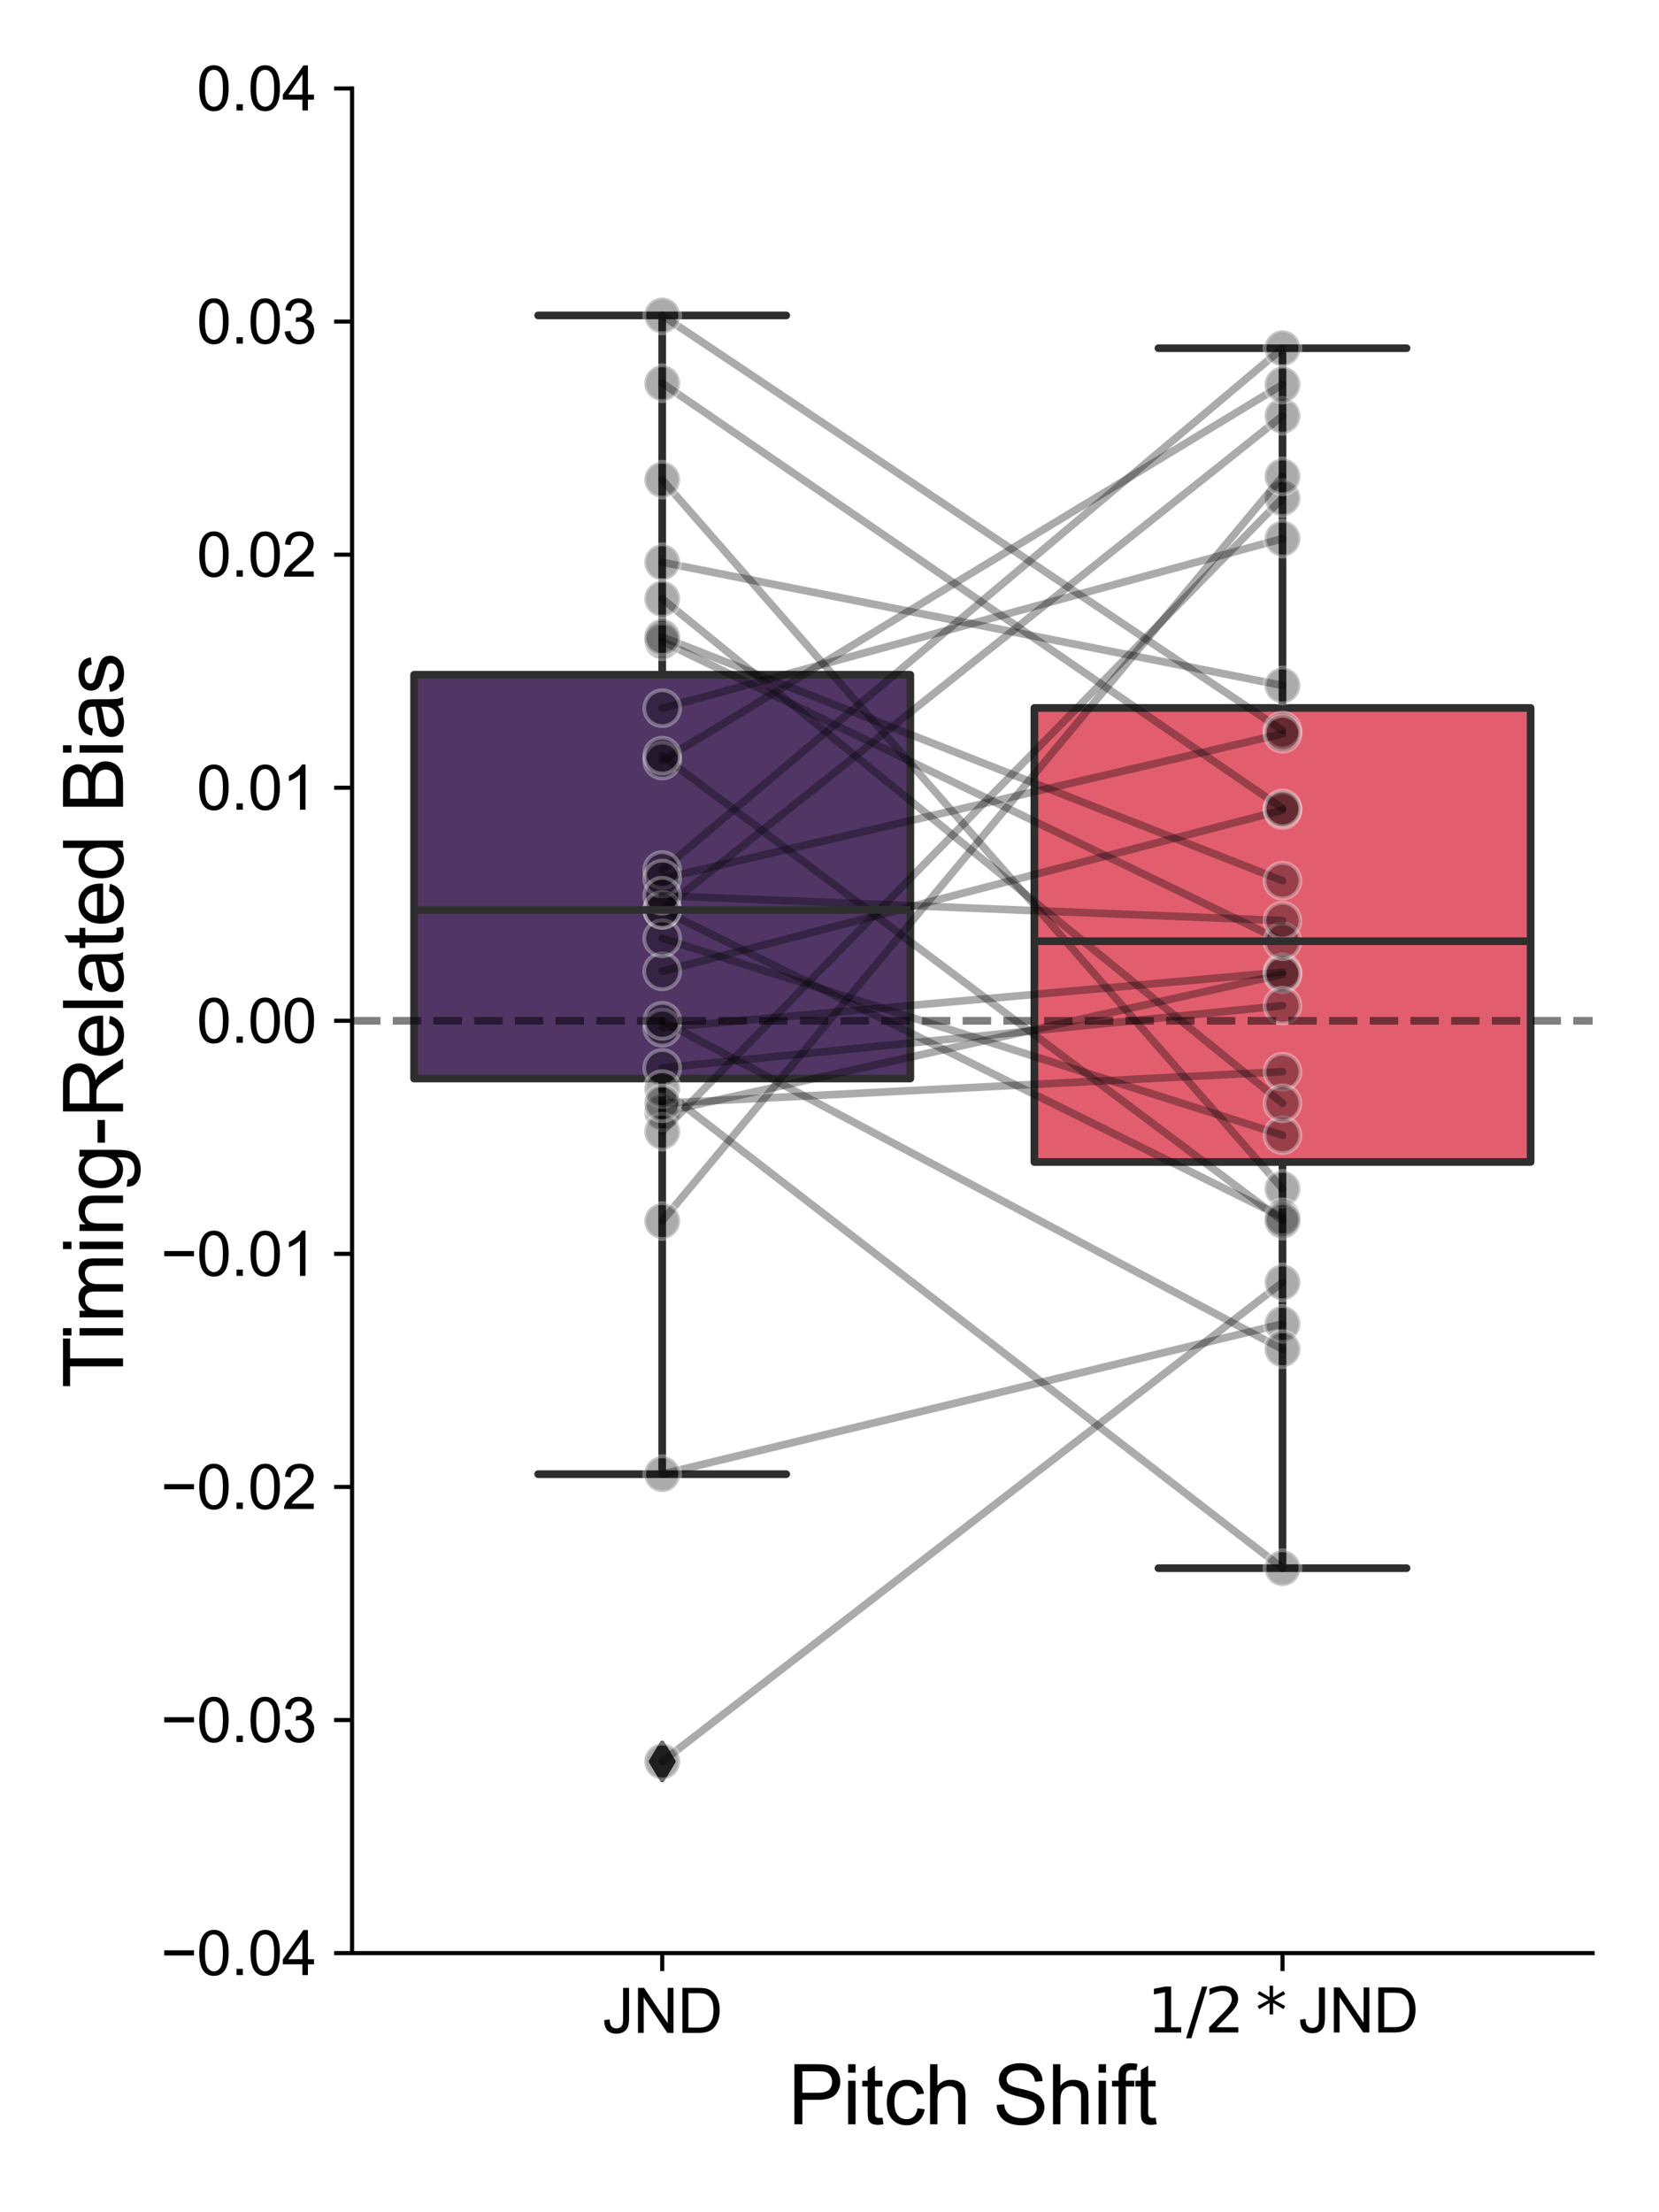 <?xml version="1.0" encoding="utf-8" standalone="no"?>
<!DOCTYPE svg PUBLIC "-//W3C//DTD SVG 1.1//EN"
  "http://www.w3.org/Graphics/SVG/1.1/DTD/svg11.dtd">
<svg xmlns:xlink="http://www.w3.org/1999/xlink" width="324pt" height="432pt" viewBox="0 0 324 432" xmlns="http://www.w3.org/2000/svg" version="1.1">
 <defs>
  <style type="text/css">*{stroke-linejoin: round; stroke-linecap: butt}</style>
 </defs>
 <g id="figure_1">
  <g id="patch_1">
   <path d="M 0 432 
L 324 432 
L 324 0 
L 0 0 
z
" style="fill: #ffffff"/>
  </g>
  <g id="axes_1">
   <g id="patch_2">
    <path d="M 68.757 381.4 
L 311.04 381.4 
L 311.04 17.28 
L 68.757 17.28 
z
" style="fill: #ffffff"/>
   </g>
   <g id="matplotlib.axis_1">
    <g id="xtick_1">
     <g id="line2d_1">
      <defs>
       <path id="m740252a2b2" d="M 0 0 
L 0 3.5 
" style="stroke: #000000; stroke-width: 0.8"/>
      </defs>
      <g>
       <use xlink:href="#m740252a2b2" x="129.328" y="381.4" style="stroke: #000000; stroke-width: 0.8"/>
      </g>
     </g>
     <g id="text_1">
      <!-- JND -->
      <g transform="translate(117.662 396.989) scale(0.12 -0.12)">
       <defs>
        <path id="ArialMT-4a" d="M 184 1300 
L 731 1375 
Q 753 850 928 656 
Q 1103 463 1413 463 
Q 1641 463 1806 567 
Q 1972 672 2034 851 
Q 2097 1031 2097 1425 
L 2097 4581 
L 2703 4581 
L 2703 1459 
Q 2703 884 2564 568 
Q 2425 253 2123 87 
Q 1822 -78 1416 -78 
Q 813 -78 492 269 
Q 172 616 184 1300 
z
" transform="scale(0.016)"/>
        <path id="ArialMT-4e" d="M 488 0 
L 488 4581 
L 1109 4581 
L 3516 984 
L 3516 4581 
L 4097 4581 
L 4097 0 
L 3475 0 
L 1069 3600 
L 1069 0 
L 488 0 
z
" transform="scale(0.016)"/>
        <path id="ArialMT-44" d="M 494 0 
L 494 4581 
L 2072 4581 
Q 2606 4581 2888 4516 
Q 3281 4425 3559 4188 
Q 3922 3881 4101 3404 
Q 4281 2928 4281 2316 
Q 4281 1794 4159 1391 
Q 4038 988 3847 723 
Q 3656 459 3429 307 
Q 3203 156 2883 78 
Q 2563 0 2147 0 
L 494 0 
z
M 1100 541 
L 2078 541 
Q 2531 541 2789 625 
Q 3047 709 3200 863 
Q 3416 1078 3536 1442 
Q 3656 1806 3656 2325 
Q 3656 3044 3420 3430 
Q 3184 3816 2847 3947 
Q 2603 4041 2063 4041 
L 1100 4041 
L 1100 541 
z
" transform="scale(0.016)"/>
       </defs>
       <use xlink:href="#ArialMT-4a"/>
       <use xlink:href="#ArialMT-4e" x="50"/>
       <use xlink:href="#ArialMT-44" x="122.217"/>
      </g>
     </g>
    </g>
    <g id="xtick_2">
     <g id="line2d_2">
      <g>
       <use xlink:href="#m740252a2b2" x="250.469" y="381.4" style="stroke: #000000; stroke-width: 0.8"/>
      </g>
     </g>
     <g id="text_2">
      <!-- $1/2*$JND -->
      <g transform="translate(224.009 396.989) scale(0.12 -0.12)">
       <defs>
        <path id="DejaVuSans-31" d="M 794 531 
L 1825 531 
L 1825 4091 
L 703 3866 
L 703 4441 
L 1819 4666 
L 2450 4666 
L 2450 531 
L 3481 531 
L 3481 0 
L 794 0 
L 794 531 
z
" transform="scale(0.016)"/>
        <path id="DejaVuSans-2f" d="M 1625 4666 
L 2156 4666 
L 531 -594 
L 0 -594 
L 1625 4666 
z
" transform="scale(0.016)"/>
        <path id="DejaVuSans-32" d="M 1228 531 
L 3431 531 
L 3431 0 
L 469 0 
L 469 531 
Q 828 903 1448 1529 
Q 2069 2156 2228 2338 
Q 2531 2678 2651 2914 
Q 2772 3150 2772 3378 
Q 2772 3750 2511 3984 
Q 2250 4219 1831 4219 
Q 1534 4219 1204 4116 
Q 875 4013 500 3803 
L 500 4441 
Q 881 4594 1212 4672 
Q 1544 4750 1819 4750 
Q 2544 4750 2975 4387 
Q 3406 4025 3406 3419 
Q 3406 3131 3298 2873 
Q 3191 2616 2906 2266 
Q 2828 2175 2409 1742 
Q 1991 1309 1228 531 
z
" transform="scale(0.016)"/>
        <path id="DejaVuSans-2a" d="M 3009 3897 
L 1888 3291 
L 3009 2681 
L 2828 2375 
L 1778 3009 
L 1778 1831 
L 1422 1831 
L 1422 3009 
L 372 2375 
L 191 2681 
L 1313 3291 
L 191 3897 
L 372 4206 
L 1422 3572 
L 1422 4750 
L 1778 4750 
L 1778 3572 
L 2828 4206 
L 3009 3897 
z
" transform="scale(0.016)"/>
       </defs>
       <use xlink:href="#DejaVuSans-31" transform="translate(0 0.781)"/>
       <use xlink:href="#DejaVuSans-2f" transform="translate(63.623 0.781)"/>
       <use xlink:href="#DejaVuSans-32" transform="translate(93.689 0.781)"/>
       <use xlink:href="#DejaVuSans-2a" transform="translate(176.795 0.781)"/>
       <use xlink:href="#ArialMT-4a" transform="translate(246.277 0.781)"/>
       <use xlink:href="#ArialMT-4e" transform="translate(296.277 0.781)"/>
       <use xlink:href="#ArialMT-44" transform="translate(368.494 0.781)"/>
      </g>
     </g>
    </g>
    <g id="text_3">
     <!-- Pitch Shift -->
     <g transform="translate(153.884 414.827) scale(0.16 -0.16)">
      <defs>
       <path id="ArialMT-50" d="M 494 0 
L 494 4581 
L 2222 4581 
Q 2678 4581 2919 4538 
Q 3256 4481 3484 4323 
Q 3713 4166 3852 3881 
Q 3991 3597 3991 3256 
Q 3991 2672 3619 2267 
Q 3247 1863 2275 1863 
L 1100 1863 
L 1100 0 
L 494 0 
z
M 1100 2403 
L 2284 2403 
Q 2872 2403 3119 2622 
Q 3366 2841 3366 3238 
Q 3366 3525 3220 3729 
Q 3075 3934 2838 4000 
Q 2684 4041 2272 4041 
L 1100 4041 
L 1100 2403 
z
" transform="scale(0.016)"/>
       <path id="ArialMT-69" d="M 425 3934 
L 425 4581 
L 988 4581 
L 988 3934 
L 425 3934 
z
M 425 0 
L 425 3319 
L 988 3319 
L 988 0 
L 425 0 
z
" transform="scale(0.016)"/>
       <path id="ArialMT-74" d="M 1650 503 
L 1731 6 
Q 1494 -44 1306 -44 
Q 1000 -44 831 53 
Q 663 150 594 308 
Q 525 466 525 972 
L 525 2881 
L 113 2881 
L 113 3319 
L 525 3319 
L 525 4141 
L 1084 4478 
L 1084 3319 
L 1650 3319 
L 1650 2881 
L 1084 2881 
L 1084 941 
Q 1084 700 1114 631 
Q 1144 563 1211 522 
Q 1278 481 1403 481 
Q 1497 481 1650 503 
z
" transform="scale(0.016)"/>
       <path id="ArialMT-63" d="M 2588 1216 
L 3141 1144 
Q 3050 572 2676 248 
Q 2303 -75 1759 -75 
Q 1078 -75 664 370 
Q 250 816 250 1647 
Q 250 2184 428 2587 
Q 606 2991 970 3192 
Q 1334 3394 1763 3394 
Q 2303 3394 2647 3120 
Q 2991 2847 3088 2344 
L 2541 2259 
Q 2463 2594 2264 2762 
Q 2066 2931 1784 2931 
Q 1359 2931 1093 2626 
Q 828 2322 828 1663 
Q 828 994 1084 691 
Q 1341 388 1753 388 
Q 2084 388 2306 591 
Q 2528 794 2588 1216 
z
" transform="scale(0.016)"/>
       <path id="ArialMT-68" d="M 422 0 
L 422 4581 
L 984 4581 
L 984 2938 
Q 1378 3394 1978 3394 
Q 2347 3394 2619 3248 
Q 2891 3103 3008 2847 
Q 3125 2591 3125 2103 
L 3125 0 
L 2563 0 
L 2563 2103 
Q 2563 2525 2380 2717 
Q 2197 2909 1863 2909 
Q 1613 2909 1392 2779 
Q 1172 2650 1078 2428 
Q 984 2206 984 1816 
L 984 0 
L 422 0 
z
" transform="scale(0.016)"/>
       <path id="ArialMT-20" transform="scale(0.016)"/>
       <path id="ArialMT-53" d="M 288 1472 
L 859 1522 
Q 900 1178 1048 958 
Q 1197 738 1509 602 
Q 1822 466 2213 466 
Q 2559 466 2825 569 
Q 3091 672 3220 851 
Q 3350 1031 3350 1244 
Q 3350 1459 3225 1620 
Q 3100 1781 2813 1891 
Q 2628 1963 1997 2114 
Q 1366 2266 1113 2400 
Q 784 2572 623 2826 
Q 463 3081 463 3397 
Q 463 3744 659 4045 
Q 856 4347 1234 4503 
Q 1613 4659 2075 4659 
Q 2584 4659 2973 4495 
Q 3363 4331 3572 4012 
Q 3781 3694 3797 3291 
L 3216 3247 
Q 3169 3681 2898 3903 
Q 2628 4125 2100 4125 
Q 1550 4125 1298 3923 
Q 1047 3722 1047 3438 
Q 1047 3191 1225 3031 
Q 1400 2872 2139 2705 
Q 2878 2538 3153 2413 
Q 3553 2228 3743 1945 
Q 3934 1663 3934 1294 
Q 3934 928 3725 604 
Q 3516 281 3123 101 
Q 2731 -78 2241 -78 
Q 1619 -78 1198 103 
Q 778 284 539 648 
Q 300 1013 288 1472 
z
" transform="scale(0.016)"/>
       <path id="ArialMT-66" d="M 556 0 
L 556 2881 
L 59 2881 
L 59 3319 
L 556 3319 
L 556 3672 
Q 556 4006 616 4169 
Q 697 4388 901 4523 
Q 1106 4659 1475 4659 
Q 1713 4659 2000 4603 
L 1916 4113 
Q 1741 4144 1584 4144 
Q 1328 4144 1222 4034 
Q 1116 3925 1116 3625 
L 1116 3319 
L 1763 3319 
L 1763 2881 
L 1116 2881 
L 1116 0 
L 556 0 
z
" transform="scale(0.016)"/>
      </defs>
      <use xlink:href="#ArialMT-50"/>
      <use xlink:href="#ArialMT-69" x="66.699"/>
      <use xlink:href="#ArialMT-74" x="88.916"/>
      <use xlink:href="#ArialMT-63" x="116.699"/>
      <use xlink:href="#ArialMT-68" x="166.699"/>
      <use xlink:href="#ArialMT-20" x="222.314"/>
      <use xlink:href="#ArialMT-53" x="250.098"/>
      <use xlink:href="#ArialMT-68" x="316.797"/>
      <use xlink:href="#ArialMT-69" x="372.412"/>
      <use xlink:href="#ArialMT-66" x="394.629"/>
      <use xlink:href="#ArialMT-74" x="422.412"/>
     </g>
    </g>
   </g>
   <g id="matplotlib.axis_2">
    <g id="ytick_1">
     <g id="line2d_3">
      <defs>
       <path id="m84416ce602" d="M 0 0 
L -3.5 0 
" style="stroke: #000000; stroke-width: 0.8"/>
      </defs>
      <g>
       <use xlink:href="#m84416ce602" x="68.757" y="381.4" style="stroke: #000000; stroke-width: 0.8"/>
      </g>
     </g>
     <g id="text_4">
      <!-- −0.04 -->
      <g transform="translate(31.396 385.695) scale(0.12 -0.12)">
       <defs>
        <path id="ArialMT-2212" d="M 3381 1997 
L 356 1997 
L 356 2522 
L 3381 2522 
L 3381 1997 
z
" transform="scale(0.016)"/>
        <path id="ArialMT-30" d="M 266 2259 
Q 266 3072 433 3567 
Q 600 4063 929 4331 
Q 1259 4600 1759 4600 
Q 2128 4600 2406 4451 
Q 2684 4303 2865 4023 
Q 3047 3744 3150 3342 
Q 3253 2941 3253 2259 
Q 3253 1453 3087 958 
Q 2922 463 2592 192 
Q 2263 -78 1759 -78 
Q 1097 -78 719 397 
Q 266 969 266 2259 
z
M 844 2259 
Q 844 1131 1108 757 
Q 1372 384 1759 384 
Q 2147 384 2411 759 
Q 2675 1134 2675 2259 
Q 2675 3391 2411 3762 
Q 2147 4134 1753 4134 
Q 1366 4134 1134 3806 
Q 844 3388 844 2259 
z
" transform="scale(0.016)"/>
        <path id="ArialMT-2e" d="M 581 0 
L 581 641 
L 1222 641 
L 1222 0 
L 581 0 
z
" transform="scale(0.016)"/>
        <path id="ArialMT-34" d="M 2069 0 
L 2069 1097 
L 81 1097 
L 81 1613 
L 2172 4581 
L 2631 4581 
L 2631 1613 
L 3250 1613 
L 3250 1097 
L 2631 1097 
L 2631 0 
L 2069 0 
z
M 2069 1613 
L 2069 3678 
L 634 1613 
L 2069 1613 
z
" transform="scale(0.016)"/>
       </defs>
       <use xlink:href="#ArialMT-2212"/>
       <use xlink:href="#ArialMT-30" x="58.398"/>
       <use xlink:href="#ArialMT-2e" x="114.014"/>
       <use xlink:href="#ArialMT-30" x="141.797"/>
       <use xlink:href="#ArialMT-34" x="197.412"/>
      </g>
     </g>
    </g>
    <g id="ytick_2">
     <g id="line2d_4">
      <g>
       <use xlink:href="#m84416ce602" x="68.757" y="335.885" style="stroke: #000000; stroke-width: 0.8"/>
      </g>
     </g>
     <g id="text_5">
      <!-- −0.03 -->
      <g transform="translate(31.396 340.18) scale(0.12 -0.12)">
       <defs>
        <path id="ArialMT-33" d="M 269 1209 
L 831 1284 
Q 928 806 1161 595 
Q 1394 384 1728 384 
Q 2125 384 2398 659 
Q 2672 934 2672 1341 
Q 2672 1728 2419 1979 
Q 2166 2231 1775 2231 
Q 1616 2231 1378 2169 
L 1441 2663 
Q 1497 2656 1531 2656 
Q 1891 2656 2178 2843 
Q 2466 3031 2466 3422 
Q 2466 3731 2256 3934 
Q 2047 4138 1716 4138 
Q 1388 4138 1169 3931 
Q 950 3725 888 3313 
L 325 3413 
Q 428 3978 793 4289 
Q 1159 4600 1703 4600 
Q 2078 4600 2393 4439 
Q 2709 4278 2876 4000 
Q 3044 3722 3044 3409 
Q 3044 3113 2884 2869 
Q 2725 2625 2413 2481 
Q 2819 2388 3044 2092 
Q 3269 1797 3269 1353 
Q 3269 753 2831 336 
Q 2394 -81 1725 -81 
Q 1122 -81 723 278 
Q 325 638 269 1209 
z
" transform="scale(0.016)"/>
       </defs>
       <use xlink:href="#ArialMT-2212"/>
       <use xlink:href="#ArialMT-30" x="58.398"/>
       <use xlink:href="#ArialMT-2e" x="114.014"/>
       <use xlink:href="#ArialMT-30" x="141.797"/>
       <use xlink:href="#ArialMT-33" x="197.412"/>
      </g>
     </g>
    </g>
    <g id="ytick_3">
     <g id="line2d_5">
      <g>
       <use xlink:href="#m84416ce602" x="68.757" y="290.37" style="stroke: #000000; stroke-width: 0.8"/>
      </g>
     </g>
     <g id="text_6">
      <!-- −0.02 -->
      <g transform="translate(31.396 294.665) scale(0.12 -0.12)">
       <defs>
        <path id="ArialMT-32" d="M 3222 541 
L 3222 0 
L 194 0 
Q 188 203 259 391 
Q 375 700 629 1000 
Q 884 1300 1366 1694 
Q 2113 2306 2375 2664 
Q 2638 3022 2638 3341 
Q 2638 3675 2398 3904 
Q 2159 4134 1775 4134 
Q 1369 4134 1125 3890 
Q 881 3647 878 3216 
L 300 3275 
Q 359 3922 746 4261 
Q 1134 4600 1788 4600 
Q 2447 4600 2831 4234 
Q 3216 3869 3216 3328 
Q 3216 3053 3103 2787 
Q 2991 2522 2730 2228 
Q 2469 1934 1863 1422 
Q 1356 997 1212 845 
Q 1069 694 975 541 
L 3222 541 
z
" transform="scale(0.016)"/>
       </defs>
       <use xlink:href="#ArialMT-2212"/>
       <use xlink:href="#ArialMT-30" x="58.398"/>
       <use xlink:href="#ArialMT-2e" x="114.014"/>
       <use xlink:href="#ArialMT-30" x="141.797"/>
       <use xlink:href="#ArialMT-32" x="197.412"/>
      </g>
     </g>
    </g>
    <g id="ytick_4">
     <g id="line2d_6">
      <g>
       <use xlink:href="#m84416ce602" x="68.757" y="244.855" style="stroke: #000000; stroke-width: 0.8"/>
      </g>
     </g>
     <g id="text_7">
      <!-- −0.01 -->
      <g transform="translate(31.396 249.15) scale(0.12 -0.12)">
       <defs>
        <path id="ArialMT-31" d="M 2384 0 
L 1822 0 
L 1822 3584 
Q 1619 3391 1289 3197 
Q 959 3003 697 2906 
L 697 3450 
Q 1169 3672 1522 3987 
Q 1875 4303 2022 4600 
L 2384 4600 
L 2384 0 
z
" transform="scale(0.016)"/>
       </defs>
       <use xlink:href="#ArialMT-2212"/>
       <use xlink:href="#ArialMT-30" x="58.398"/>
       <use xlink:href="#ArialMT-2e" x="114.014"/>
       <use xlink:href="#ArialMT-30" x="141.797"/>
       <use xlink:href="#ArialMT-31" x="197.412"/>
      </g>
     </g>
    </g>
    <g id="ytick_5">
     <g id="line2d_7">
      <g>
       <use xlink:href="#m84416ce602" x="68.757" y="199.34" style="stroke: #000000; stroke-width: 0.8"/>
      </g>
     </g>
     <g id="text_8">
      <!-- 0.00 -->
      <g transform="translate(38.404 203.635) scale(0.12 -0.12)">
       <use xlink:href="#ArialMT-30"/>
       <use xlink:href="#ArialMT-2e" x="55.615"/>
       <use xlink:href="#ArialMT-30" x="83.398"/>
       <use xlink:href="#ArialMT-30" x="139.014"/>
      </g>
     </g>
    </g>
    <g id="ytick_6">
     <g id="line2d_8">
      <g>
       <use xlink:href="#m84416ce602" x="68.757" y="153.825" style="stroke: #000000; stroke-width: 0.8"/>
      </g>
     </g>
     <g id="text_9">
      <!-- 0.01 -->
      <g transform="translate(38.404 158.12) scale(0.12 -0.12)">
       <use xlink:href="#ArialMT-30"/>
       <use xlink:href="#ArialMT-2e" x="55.615"/>
       <use xlink:href="#ArialMT-30" x="83.398"/>
       <use xlink:href="#ArialMT-31" x="139.014"/>
      </g>
     </g>
    </g>
    <g id="ytick_7">
     <g id="line2d_9">
      <g>
       <use xlink:href="#m84416ce602" x="68.757" y="108.31" style="stroke: #000000; stroke-width: 0.8"/>
      </g>
     </g>
     <g id="text_10">
      <!-- 0.02 -->
      <g transform="translate(38.404 112.605) scale(0.12 -0.12)">
       <use xlink:href="#ArialMT-30"/>
       <use xlink:href="#ArialMT-2e" x="55.615"/>
       <use xlink:href="#ArialMT-30" x="83.398"/>
       <use xlink:href="#ArialMT-32" x="139.014"/>
      </g>
     </g>
    </g>
    <g id="ytick_8">
     <g id="line2d_10">
      <g>
       <use xlink:href="#m84416ce602" x="68.757" y="62.795" style="stroke: #000000; stroke-width: 0.8"/>
      </g>
     </g>
     <g id="text_11">
      <!-- 0.03 -->
      <g transform="translate(38.404 67.09) scale(0.12 -0.12)">
       <use xlink:href="#ArialMT-30"/>
       <use xlink:href="#ArialMT-2e" x="55.615"/>
       <use xlink:href="#ArialMT-30" x="83.398"/>
       <use xlink:href="#ArialMT-33" x="139.014"/>
      </g>
     </g>
    </g>
    <g id="ytick_9">
     <g id="line2d_11">
      <g>
       <use xlink:href="#m84416ce602" x="68.757" y="17.28" style="stroke: #000000; stroke-width: 0.8"/>
      </g>
     </g>
     <g id="text_12">
      <!-- 0.04 -->
      <g transform="translate(38.404 21.575) scale(0.12 -0.12)">
       <use xlink:href="#ArialMT-30"/>
       <use xlink:href="#ArialMT-2e" x="55.615"/>
       <use xlink:href="#ArialMT-30" x="83.398"/>
       <use xlink:href="#ArialMT-34" x="139.014"/>
      </g>
     </g>
    </g>
    <g id="text_13">
     <!-- Timing-Related Bias -->
     <g transform="translate(24.028 271.064) rotate(-90) scale(0.16 -0.16)">
      <defs>
       <path id="ArialMT-54" d="M 1659 0 
L 1659 4041 
L 150 4041 
L 150 4581 
L 3781 4581 
L 3781 4041 
L 2266 4041 
L 2266 0 
L 1659 0 
z
" transform="scale(0.016)"/>
       <path id="ArialMT-6d" d="M 422 0 
L 422 3319 
L 925 3319 
L 925 2853 
Q 1081 3097 1340 3245 
Q 1600 3394 1931 3394 
Q 2300 3394 2536 3241 
Q 2772 3088 2869 2813 
Q 3263 3394 3894 3394 
Q 4388 3394 4653 3120 
Q 4919 2847 4919 2278 
L 4919 0 
L 4359 0 
L 4359 2091 
Q 4359 2428 4304 2576 
Q 4250 2725 4106 2815 
Q 3963 2906 3769 2906 
Q 3419 2906 3187 2673 
Q 2956 2441 2956 1928 
L 2956 0 
L 2394 0 
L 2394 2156 
Q 2394 2531 2256 2718 
Q 2119 2906 1806 2906 
Q 1569 2906 1367 2781 
Q 1166 2656 1075 2415 
Q 984 2175 984 1722 
L 984 0 
L 422 0 
z
" transform="scale(0.016)"/>
       <path id="ArialMT-6e" d="M 422 0 
L 422 3319 
L 928 3319 
L 928 2847 
Q 1294 3394 1984 3394 
Q 2284 3394 2536 3286 
Q 2788 3178 2913 3003 
Q 3038 2828 3088 2588 
Q 3119 2431 3119 2041 
L 3119 0 
L 2556 0 
L 2556 2019 
Q 2556 2363 2490 2533 
Q 2425 2703 2258 2804 
Q 2091 2906 1866 2906 
Q 1506 2906 1245 2678 
Q 984 2450 984 1813 
L 984 0 
L 422 0 
z
" transform="scale(0.016)"/>
       <path id="ArialMT-67" d="M 319 -275 
L 866 -356 
Q 900 -609 1056 -725 
Q 1266 -881 1628 -881 
Q 2019 -881 2231 -725 
Q 2444 -569 2519 -288 
Q 2563 -116 2559 434 
Q 2191 0 1641 0 
Q 956 0 581 494 
Q 206 988 206 1678 
Q 206 2153 378 2554 
Q 550 2956 876 3175 
Q 1203 3394 1644 3394 
Q 2231 3394 2613 2919 
L 2613 3319 
L 3131 3319 
L 3131 450 
Q 3131 -325 2973 -648 
Q 2816 -972 2473 -1159 
Q 2131 -1347 1631 -1347 
Q 1038 -1347 672 -1080 
Q 306 -813 319 -275 
z
M 784 1719 
Q 784 1066 1043 766 
Q 1303 466 1694 466 
Q 2081 466 2343 764 
Q 2606 1063 2606 1700 
Q 2606 2309 2336 2618 
Q 2066 2928 1684 2928 
Q 1309 2928 1046 2623 
Q 784 2319 784 1719 
z
" transform="scale(0.016)"/>
       <path id="ArialMT-2d" d="M 203 1375 
L 203 1941 
L 1931 1941 
L 1931 1375 
L 203 1375 
z
" transform="scale(0.016)"/>
       <path id="ArialMT-52" d="M 503 0 
L 503 4581 
L 2534 4581 
Q 3147 4581 3465 4457 
Q 3784 4334 3975 4021 
Q 4166 3709 4166 3331 
Q 4166 2844 3850 2509 
Q 3534 2175 2875 2084 
Q 3116 1969 3241 1856 
Q 3506 1613 3744 1247 
L 4541 0 
L 3778 0 
L 3172 953 
Q 2906 1366 2734 1584 
Q 2563 1803 2427 1890 
Q 2291 1978 2150 2013 
Q 2047 2034 1813 2034 
L 1109 2034 
L 1109 0 
L 503 0 
z
M 1109 2559 
L 2413 2559 
Q 2828 2559 3062 2645 
Q 3297 2731 3419 2920 
Q 3541 3109 3541 3331 
Q 3541 3656 3305 3865 
Q 3069 4075 2559 4075 
L 1109 4075 
L 1109 2559 
z
" transform="scale(0.016)"/>
       <path id="ArialMT-65" d="M 2694 1069 
L 3275 997 
Q 3138 488 2766 206 
Q 2394 -75 1816 -75 
Q 1088 -75 661 373 
Q 234 822 234 1631 
Q 234 2469 665 2931 
Q 1097 3394 1784 3394 
Q 2450 3394 2872 2941 
Q 3294 2488 3294 1666 
Q 3294 1616 3291 1516 
L 816 1516 
Q 847 969 1125 678 
Q 1403 388 1819 388 
Q 2128 388 2347 550 
Q 2566 713 2694 1069 
z
M 847 1978 
L 2700 1978 
Q 2663 2397 2488 2606 
Q 2219 2931 1791 2931 
Q 1403 2931 1139 2672 
Q 875 2413 847 1978 
z
" transform="scale(0.016)"/>
       <path id="ArialMT-6c" d="M 409 0 
L 409 4581 
L 972 4581 
L 972 0 
L 409 0 
z
" transform="scale(0.016)"/>
       <path id="ArialMT-61" d="M 2588 409 
Q 2275 144 1986 34 
Q 1697 -75 1366 -75 
Q 819 -75 525 192 
Q 231 459 231 875 
Q 231 1119 342 1320 
Q 453 1522 633 1644 
Q 813 1766 1038 1828 
Q 1203 1872 1538 1913 
Q 2219 1994 2541 2106 
Q 2544 2222 2544 2253 
Q 2544 2597 2384 2738 
Q 2169 2928 1744 2928 
Q 1347 2928 1158 2789 
Q 969 2650 878 2297 
L 328 2372 
Q 403 2725 575 2942 
Q 747 3159 1072 3276 
Q 1397 3394 1825 3394 
Q 2250 3394 2515 3294 
Q 2781 3194 2906 3042 
Q 3031 2891 3081 2659 
Q 3109 2516 3109 2141 
L 3109 1391 
Q 3109 606 3145 398 
Q 3181 191 3288 0 
L 2700 0 
Q 2613 175 2588 409 
z
M 2541 1666 
Q 2234 1541 1622 1453 
Q 1275 1403 1131 1340 
Q 988 1278 909 1158 
Q 831 1038 831 891 
Q 831 666 1001 516 
Q 1172 366 1500 366 
Q 1825 366 2078 508 
Q 2331 650 2450 897 
Q 2541 1088 2541 1459 
L 2541 1666 
z
" transform="scale(0.016)"/>
       <path id="ArialMT-64" d="M 2575 0 
L 2575 419 
Q 2259 -75 1647 -75 
Q 1250 -75 917 144 
Q 584 363 401 755 
Q 219 1147 219 1656 
Q 219 2153 384 2558 
Q 550 2963 881 3178 
Q 1213 3394 1622 3394 
Q 1922 3394 2156 3267 
Q 2391 3141 2538 2938 
L 2538 4581 
L 3097 4581 
L 3097 0 
L 2575 0 
z
M 797 1656 
Q 797 1019 1065 703 
Q 1334 388 1700 388 
Q 2069 388 2326 689 
Q 2584 991 2584 1609 
Q 2584 2291 2321 2609 
Q 2059 2928 1675 2928 
Q 1300 2928 1048 2622 
Q 797 2316 797 1656 
z
" transform="scale(0.016)"/>
       <path id="ArialMT-42" d="M 469 0 
L 469 4581 
L 2188 4581 
Q 2713 4581 3030 4442 
Q 3347 4303 3526 4014 
Q 3706 3725 3706 3409 
Q 3706 3116 3547 2856 
Q 3388 2597 3066 2438 
Q 3481 2316 3704 2022 
Q 3928 1728 3928 1328 
Q 3928 1006 3792 729 
Q 3656 453 3456 303 
Q 3256 153 2954 76 
Q 2653 0 2216 0 
L 469 0 
z
M 1075 2656 
L 2066 2656 
Q 2469 2656 2644 2709 
Q 2875 2778 2992 2937 
Q 3109 3097 3109 3338 
Q 3109 3566 3000 3739 
Q 2891 3913 2687 3977 
Q 2484 4041 1991 4041 
L 1075 4041 
L 1075 2656 
z
M 1075 541 
L 2216 541 
Q 2509 541 2628 563 
Q 2838 600 2978 687 
Q 3119 775 3209 942 
Q 3300 1109 3300 1328 
Q 3300 1584 3169 1773 
Q 3038 1963 2805 2039 
Q 2572 2116 2134 2116 
L 1075 2116 
L 1075 541 
z
" transform="scale(0.016)"/>
       <path id="ArialMT-73" d="M 197 991 
L 753 1078 
Q 800 744 1014 566 
Q 1228 388 1613 388 
Q 2000 388 2187 545 
Q 2375 703 2375 916 
Q 2375 1106 2209 1216 
Q 2094 1291 1634 1406 
Q 1016 1563 777 1677 
Q 538 1791 414 1992 
Q 291 2194 291 2438 
Q 291 2659 392 2848 
Q 494 3038 669 3163 
Q 800 3259 1026 3326 
Q 1253 3394 1513 3394 
Q 1903 3394 2198 3281 
Q 2494 3169 2634 2976 
Q 2775 2784 2828 2463 
L 2278 2388 
Q 2241 2644 2061 2787 
Q 1881 2931 1553 2931 
Q 1166 2931 1000 2803 
Q 834 2675 834 2503 
Q 834 2394 903 2306 
Q 972 2216 1119 2156 
Q 1203 2125 1616 2013 
Q 2213 1853 2448 1751 
Q 2684 1650 2818 1456 
Q 2953 1263 2953 975 
Q 2953 694 2789 445 
Q 2625 197 2315 61 
Q 2006 -75 1616 -75 
Q 969 -75 630 194 
Q 291 463 197 991 
z
" transform="scale(0.016)"/>
      </defs>
      <use xlink:href="#ArialMT-54"/>
      <use xlink:href="#ArialMT-69" x="57.334"/>
      <use xlink:href="#ArialMT-6d" x="79.551"/>
      <use xlink:href="#ArialMT-69" x="162.852"/>
      <use xlink:href="#ArialMT-6e" x="185.068"/>
      <use xlink:href="#ArialMT-67" x="240.684"/>
      <use xlink:href="#ArialMT-2d" x="296.299"/>
      <use xlink:href="#ArialMT-52" x="329.6"/>
      <use xlink:href="#ArialMT-65" x="401.816"/>
      <use xlink:href="#ArialMT-6c" x="457.432"/>
      <use xlink:href="#ArialMT-61" x="479.648"/>
      <use xlink:href="#ArialMT-74" x="535.264"/>
      <use xlink:href="#ArialMT-65" x="563.047"/>
      <use xlink:href="#ArialMT-64" x="618.662"/>
      <use xlink:href="#ArialMT-20" x="674.277"/>
      <use xlink:href="#ArialMT-42" x="702.061"/>
      <use xlink:href="#ArialMT-69" x="768.76"/>
      <use xlink:href="#ArialMT-61" x="790.977"/>
      <use xlink:href="#ArialMT-73" x="846.592"/>
     </g>
    </g>
   </g>
   <g id="patch_3">
    <path d="M 80.872 210.612 
L 177.785 210.612 
L 177.785 131.771 
L 80.872 131.771 
L 80.872 210.612 
z
" clip-path="url(#p84aea7bd85)" style="fill: #503565; stroke: #2e2e2e; stroke-width: 1.5; stroke-linejoin: miter"/>
   </g>
   <g id="patch_4">
    <path d="M 202.013 226.914 
L 298.926 226.914 
L 298.926 138.246 
L 202.013 138.246 
L 202.013 226.914 
z
" clip-path="url(#p84aea7bd85)" style="fill: #e25e6f; stroke: #2e2e2e; stroke-width: 1.5; stroke-linejoin: miter"/>
   </g>
   <g id="line2d_12">
    <path d="M 129.328 210.612 
L 129.328 287.874 
" clip-path="url(#p84aea7bd85)" style="fill: none; stroke: #2e2e2e; stroke-width: 1.5; stroke-linecap: round"/>
   </g>
   <g id="line2d_13">
    <path d="M 129.328 131.771 
L 129.328 61.596 
" clip-path="url(#p84aea7bd85)" style="fill: none; stroke: #2e2e2e; stroke-width: 1.5; stroke-linecap: round"/>
   </g>
   <g id="line2d_14">
    <path d="M 105.1 287.874 
L 153.556 287.874 
" clip-path="url(#p84aea7bd85)" style="fill: none; stroke: #2e2e2e; stroke-width: 1.5; stroke-linecap: round"/>
   </g>
   <g id="line2d_15">
    <path d="M 105.1 61.596 
L 153.556 61.596 
" clip-path="url(#p84aea7bd85)" style="fill: none; stroke: #2e2e2e; stroke-width: 1.5; stroke-linecap: round"/>
   </g>
   <g id="line2d_16">
    <defs>
     <path id="m5b60b93766" d="M 0 3.536 
L 2.121 0 
L 0 -3.536 
L -2.121 0 
z
" style="stroke: #2e2e2e; stroke-linejoin: miter"/>
    </defs>
    <g clip-path="url(#p84aea7bd85)">
     <use xlink:href="#m5b60b93766" x="129.328" y="343.983" style="fill: #2e2e2e; stroke: #2e2e2e; stroke-linejoin: miter"/>
    </g>
   </g>
   <g id="line2d_17">
    <path d="M 250.469 226.914 
L 250.469 306.232 
" clip-path="url(#p84aea7bd85)" style="fill: none; stroke: #2e2e2e; stroke-width: 1.5; stroke-linecap: round"/>
   </g>
   <g id="line2d_18">
    <path d="M 250.469 138.246 
L 250.469 68 
" clip-path="url(#p84aea7bd85)" style="fill: none; stroke: #2e2e2e; stroke-width: 1.5; stroke-linecap: round"/>
   </g>
   <g id="line2d_19">
    <path d="M 226.241 306.232 
L 274.698 306.232 
" clip-path="url(#p84aea7bd85)" style="fill: none; stroke: #2e2e2e; stroke-width: 1.5; stroke-linecap: round"/>
   </g>
   <g id="line2d_20">
    <path d="M 226.241 68 
L 274.698 68 
" clip-path="url(#p84aea7bd85)" style="fill: none; stroke: #2e2e2e; stroke-width: 1.5; stroke-linecap: round"/>
   </g>
   <g id="line2d_21"/>
   <g id="line2d_22">
    <path d="M 129.328 169.898 
L 250.469 68 
" clip-path="url(#p84aea7bd85)" style="fill: none; stroke: #000000; stroke-opacity: 0.33; stroke-width: 1.5; stroke-linecap: round"/>
    <defs>
     <path id="m2d83137afa" d="M 0 3.5 
C 0.928 3.5 1.819 3.131 2.475 2.475 
C 3.131 1.819 3.5 0.928 3.5 0 
C 3.5 -0.928 3.131 -1.819 2.475 -2.475 
C 1.819 -3.131 0.928 -3.5 0 -3.5 
C -0.928 -3.5 -1.819 -3.131 -2.475 -2.475 
C -3.131 -1.819 -3.5 -0.928 -3.5 0 
C -3.5 0.928 -3.131 1.819 -2.475 2.475 
C -1.819 3.131 -0.928 3.5 0 3.5 
z
" style="stroke: #ffffff; stroke-opacity: 0.33; stroke-width: 0.75"/>
    </defs>
    <g clip-path="url(#p84aea7bd85)">
     <use xlink:href="#m2d83137afa" x="129.328" y="169.898" style="fill-opacity: 0.33; stroke: #ffffff; stroke-opacity: 0.33; stroke-width: 0.75"/>
     <use xlink:href="#m2d83137afa" x="250.469" y="68" style="fill-opacity: 0.33; stroke: #ffffff; stroke-opacity: 0.33; stroke-width: 0.75"/>
    </g>
   </g>
   <g id="line2d_23">
    <path d="M 129.328 200.683 
L 250.469 189.853 
" clip-path="url(#p84aea7bd85)" style="fill: none; stroke: #000000; stroke-opacity: 0.33; stroke-width: 1.5; stroke-linecap: round"/>
    <g clip-path="url(#p84aea7bd85)">
     <use xlink:href="#m2d83137afa" x="129.328" y="200.683" style="fill-opacity: 0.33; stroke: #ffffff; stroke-opacity: 0.33; stroke-width: 0.75"/>
     <use xlink:href="#m2d83137afa" x="250.469" y="189.853" style="fill-opacity: 0.33; stroke: #ffffff; stroke-opacity: 0.33; stroke-width: 0.75"/>
    </g>
   </g>
   <g id="line2d_24">
    <path d="M 129.328 177.685 
L 250.469 81.205 
" clip-path="url(#p84aea7bd85)" style="fill: none; stroke: #000000; stroke-opacity: 0.33; stroke-width: 1.5; stroke-linecap: round"/>
    <g clip-path="url(#p84aea7bd85)">
     <use xlink:href="#m2d83137afa" x="129.328" y="177.685" style="fill-opacity: 0.33; stroke: #ffffff; stroke-opacity: 0.33; stroke-width: 0.75"/>
     <use xlink:href="#m2d83137afa" x="250.469" y="81.205" style="fill-opacity: 0.33; stroke: #ffffff; stroke-opacity: 0.33; stroke-width: 0.75"/>
    </g>
   </g>
   <g id="line2d_25">
    <path d="M 129.328 138.298 
L 250.469 105.183 
" clip-path="url(#p84aea7bd85)" style="fill: none; stroke: #000000; stroke-opacity: 0.33; stroke-width: 1.5; stroke-linecap: round"/>
    <g clip-path="url(#p84aea7bd85)">
     <use xlink:href="#m2d83137afa" x="129.328" y="138.298" style="fill-opacity: 0.33; stroke: #ffffff; stroke-opacity: 0.33; stroke-width: 0.75"/>
     <use xlink:href="#m2d83137afa" x="250.469" y="105.183" style="fill-opacity: 0.33; stroke: #ffffff; stroke-opacity: 0.33; stroke-width: 0.75"/>
    </g>
   </g>
   <g id="line2d_26">
    <path d="M 129.328 217.214 
L 250.469 190.264 
" clip-path="url(#p84aea7bd85)" style="fill: none; stroke: #000000; stroke-opacity: 0.33; stroke-width: 1.5; stroke-linecap: round"/>
    <g clip-path="url(#p84aea7bd85)">
     <use xlink:href="#m2d83137afa" x="129.328" y="217.214" style="fill-opacity: 0.33; stroke: #ffffff; stroke-opacity: 0.33; stroke-width: 0.75"/>
     <use xlink:href="#m2d83137afa" x="250.469" y="190.264" style="fill-opacity: 0.33; stroke: #ffffff; stroke-opacity: 0.33; stroke-width: 0.75"/>
    </g>
   </g>
   <g id="line2d_27">
    <path d="M 129.328 148.523 
L 250.469 75.106 
" clip-path="url(#p84aea7bd85)" style="fill: none; stroke: #000000; stroke-opacity: 0.33; stroke-width: 1.5; stroke-linecap: round"/>
    <g clip-path="url(#p84aea7bd85)">
     <use xlink:href="#m2d83137afa" x="129.328" y="148.523" style="fill-opacity: 0.33; stroke: #ffffff; stroke-opacity: 0.33; stroke-width: 0.75"/>
     <use xlink:href="#m2d83137afa" x="250.469" y="75.106" style="fill-opacity: 0.33; stroke: #ffffff; stroke-opacity: 0.33; stroke-width: 0.75"/>
    </g>
   </g>
   <g id="line2d_28">
    <path d="M 129.328 220.995 
L 250.469 97.266 
" clip-path="url(#p84aea7bd85)" style="fill: none; stroke: #000000; stroke-opacity: 0.33; stroke-width: 1.5; stroke-linecap: round"/>
    <g clip-path="url(#p84aea7bd85)">
     <use xlink:href="#m2d83137afa" x="129.328" y="220.995" style="fill-opacity: 0.33; stroke: #ffffff; stroke-opacity: 0.33; stroke-width: 0.75"/>
     <use xlink:href="#m2d83137afa" x="250.469" y="97.266" style="fill-opacity: 0.33; stroke: #ffffff; stroke-opacity: 0.33; stroke-width: 0.75"/>
    </g>
   </g>
   <g id="line2d_29">
    <path d="M 129.328 109.799 
L 250.469 133.851 
" clip-path="url(#p84aea7bd85)" style="fill: none; stroke: #000000; stroke-opacity: 0.33; stroke-width: 1.5; stroke-linecap: round"/>
    <g clip-path="url(#p84aea7bd85)">
     <use xlink:href="#m2d83137afa" x="129.328" y="109.799" style="fill-opacity: 0.33; stroke: #ffffff; stroke-opacity: 0.33; stroke-width: 0.75"/>
     <use xlink:href="#m2d83137afa" x="250.469" y="133.851" style="fill-opacity: 0.33; stroke: #ffffff; stroke-opacity: 0.33; stroke-width: 0.75"/>
    </g>
   </g>
   <g id="line2d_30">
    <path d="M 129.328 189.676 
L 250.469 158.204 
" clip-path="url(#p84aea7bd85)" style="fill: none; stroke: #000000; stroke-opacity: 0.33; stroke-width: 1.5; stroke-linecap: round"/>
    <g clip-path="url(#p84aea7bd85)">
     <use xlink:href="#m2d83137afa" x="129.328" y="189.676" style="fill-opacity: 0.33; stroke: #ffffff; stroke-opacity: 0.33; stroke-width: 0.75"/>
     <use xlink:href="#m2d83137afa" x="250.469" y="158.204" style="fill-opacity: 0.33; stroke: #ffffff; stroke-opacity: 0.33; stroke-width: 0.75"/>
    </g>
   </g>
   <g id="line2d_31">
    <path d="M 129.328 238.446 
L 250.469 93.028 
" clip-path="url(#p84aea7bd85)" style="fill: none; stroke: #000000; stroke-opacity: 0.33; stroke-width: 1.5; stroke-linecap: round"/>
    <g clip-path="url(#p84aea7bd85)">
     <use xlink:href="#m2d83137afa" x="129.328" y="238.446" style="fill-opacity: 0.33; stroke: #ffffff; stroke-opacity: 0.33; stroke-width: 0.75"/>
     <use xlink:href="#m2d83137afa" x="250.469" y="93.028" style="fill-opacity: 0.33; stroke: #ffffff; stroke-opacity: 0.33; stroke-width: 0.75"/>
    </g>
   </g>
   <g id="line2d_32">
    <path d="M 129.328 61.596 
L 250.469 142.641 
" clip-path="url(#p84aea7bd85)" style="fill: none; stroke: #000000; stroke-opacity: 0.33; stroke-width: 1.5; stroke-linecap: round"/>
    <g clip-path="url(#p84aea7bd85)">
     <use xlink:href="#m2d83137afa" x="129.328" y="61.596" style="fill-opacity: 0.33; stroke: #ffffff; stroke-opacity: 0.33; stroke-width: 0.75"/>
     <use xlink:href="#m2d83137afa" x="250.469" y="142.641" style="fill-opacity: 0.33; stroke: #ffffff; stroke-opacity: 0.33; stroke-width: 0.75"/>
    </g>
   </g>
   <g id="line2d_33">
    <path d="M 129.328 183.232 
L 250.469 221.676 
" clip-path="url(#p84aea7bd85)" style="fill: none; stroke: #000000; stroke-opacity: 0.33; stroke-width: 1.5; stroke-linecap: round"/>
    <g clip-path="url(#p84aea7bd85)">
     <use xlink:href="#m2d83137afa" x="129.328" y="183.232" style="fill-opacity: 0.33; stroke: #ffffff; stroke-opacity: 0.33; stroke-width: 0.75"/>
     <use xlink:href="#m2d83137afa" x="250.469" y="221.676" style="fill-opacity: 0.33; stroke: #ffffff; stroke-opacity: 0.33; stroke-width: 0.75"/>
    </g>
   </g>
   <g id="line2d_34">
    <path d="M 129.328 208.549 
L 250.469 196.38 
" clip-path="url(#p84aea7bd85)" style="fill: none; stroke: #000000; stroke-opacity: 0.33; stroke-width: 1.5; stroke-linecap: round"/>
    <g clip-path="url(#p84aea7bd85)">
     <use xlink:href="#m2d83137afa" x="129.328" y="208.549" style="fill-opacity: 0.33; stroke: #ffffff; stroke-opacity: 0.33; stroke-width: 0.75"/>
     <use xlink:href="#m2d83137afa" x="250.469" y="196.38" style="fill-opacity: 0.33; stroke: #ffffff; stroke-opacity: 0.33; stroke-width: 0.75"/>
    </g>
   </g>
   <g id="line2d_35">
    <path d="M 129.328 287.874 
L 250.469 258.524 
" clip-path="url(#p84aea7bd85)" style="fill: none; stroke: #000000; stroke-opacity: 0.33; stroke-width: 1.5; stroke-linecap: round"/>
    <g clip-path="url(#p84aea7bd85)">
     <use xlink:href="#m2d83137afa" x="129.328" y="287.874" style="fill-opacity: 0.33; stroke: #ffffff; stroke-opacity: 0.33; stroke-width: 0.75"/>
     <use xlink:href="#m2d83137afa" x="250.469" y="258.524" style="fill-opacity: 0.33; stroke: #ffffff; stroke-opacity: 0.33; stroke-width: 0.75"/>
    </g>
   </g>
   <g id="line2d_36">
    <path d="M 129.328 93.673 
L 250.469 232.153 
" clip-path="url(#p84aea7bd85)" style="fill: none; stroke: #000000; stroke-opacity: 0.33; stroke-width: 1.5; stroke-linecap: round"/>
    <g clip-path="url(#p84aea7bd85)">
     <use xlink:href="#m2d83137afa" x="129.328" y="93.673" style="fill-opacity: 0.33; stroke: #ffffff; stroke-opacity: 0.33; stroke-width: 0.75"/>
     <use xlink:href="#m2d83137afa" x="250.469" y="232.153" style="fill-opacity: 0.33; stroke: #ffffff; stroke-opacity: 0.33; stroke-width: 0.75"/>
    </g>
   </g>
   <g id="line2d_37">
    <path d="M 129.328 177.685 
L 250.469 237.707 
" clip-path="url(#p84aea7bd85)" style="fill: none; stroke: #000000; stroke-opacity: 0.33; stroke-width: 1.5; stroke-linecap: round"/>
    <g clip-path="url(#p84aea7bd85)">
     <use xlink:href="#m2d83137afa" x="129.328" y="177.685" style="fill-opacity: 0.33; stroke: #ffffff; stroke-opacity: 0.33; stroke-width: 0.75"/>
     <use xlink:href="#m2d83137afa" x="250.469" y="237.707" style="fill-opacity: 0.33; stroke: #ffffff; stroke-opacity: 0.33; stroke-width: 0.75"/>
    </g>
   </g>
   <g id="line2d_38">
    <path d="M 129.328 74.826 
L 250.469 157.851 
" clip-path="url(#p84aea7bd85)" style="fill: none; stroke: #000000; stroke-opacity: 0.33; stroke-width: 1.5; stroke-linecap: round"/>
    <g clip-path="url(#p84aea7bd85)">
     <use xlink:href="#m2d83137afa" x="129.328" y="74.826" style="fill-opacity: 0.33; stroke: #ffffff; stroke-opacity: 0.33; stroke-width: 0.75"/>
     <use xlink:href="#m2d83137afa" x="250.469" y="157.851" style="fill-opacity: 0.33; stroke: #ffffff; stroke-opacity: 0.33; stroke-width: 0.75"/>
    </g>
   </g>
   <g id="line2d_39">
    <path d="M 129.328 125.244 
L 250.469 183.799 
" clip-path="url(#p84aea7bd85)" style="fill: none; stroke: #000000; stroke-opacity: 0.33; stroke-width: 1.5; stroke-linecap: round"/>
    <g clip-path="url(#p84aea7bd85)">
     <use xlink:href="#m2d83137afa" x="129.328" y="125.244" style="fill-opacity: 0.33; stroke: #ffffff; stroke-opacity: 0.33; stroke-width: 0.75"/>
     <use xlink:href="#m2d83137afa" x="250.469" y="183.799" style="fill-opacity: 0.33; stroke: #ffffff; stroke-opacity: 0.33; stroke-width: 0.75"/>
    </g>
   </g>
   <g id="line2d_40">
    <path d="M 129.328 343.983 
L 250.469 250.421 
" clip-path="url(#p84aea7bd85)" style="fill: none; stroke: #000000; stroke-opacity: 0.33; stroke-width: 1.5; stroke-linecap: round"/>
    <g clip-path="url(#p84aea7bd85)">
     <use xlink:href="#m2d83137afa" x="129.328" y="343.983" style="fill-opacity: 0.33; stroke: #ffffff; stroke-opacity: 0.33; stroke-width: 0.75"/>
     <use xlink:href="#m2d83137afa" x="250.469" y="250.421" style="fill-opacity: 0.33; stroke: #ffffff; stroke-opacity: 0.33; stroke-width: 0.75"/>
    </g>
   </g>
   <g id="line2d_41">
    <path d="M 129.328 199.34 
L 250.469 263.475 
" clip-path="url(#p84aea7bd85)" style="fill: none; stroke: #000000; stroke-opacity: 0.33; stroke-width: 1.5; stroke-linecap: round"/>
    <g clip-path="url(#p84aea7bd85)">
     <use xlink:href="#m2d83137afa" x="129.328" y="199.34" style="fill-opacity: 0.33; stroke: #ffffff; stroke-opacity: 0.33; stroke-width: 0.75"/>
     <use xlink:href="#m2d83137afa" x="250.469" y="263.475" style="fill-opacity: 0.33; stroke: #ffffff; stroke-opacity: 0.33; stroke-width: 0.75"/>
    </g>
   </g>
   <g id="line2d_42">
    <path d="M 129.328 147.562 
L 250.469 238.395 
" clip-path="url(#p84aea7bd85)" style="fill: none; stroke: #000000; stroke-opacity: 0.33; stroke-width: 1.5; stroke-linecap: round"/>
    <g clip-path="url(#p84aea7bd85)">
     <use xlink:href="#m2d83137afa" x="129.328" y="147.562" style="fill-opacity: 0.33; stroke: #ffffff; stroke-opacity: 0.33; stroke-width: 0.75"/>
     <use xlink:href="#m2d83137afa" x="250.469" y="238.395" style="fill-opacity: 0.33; stroke: #ffffff; stroke-opacity: 0.33; stroke-width: 0.75"/>
    </g>
   </g>
   <g id="line2d_43">
    <path d="M 129.328 124.388 
L 250.469 171.979 
" clip-path="url(#p84aea7bd85)" style="fill: none; stroke: #000000; stroke-opacity: 0.33; stroke-width: 1.5; stroke-linecap: round"/>
    <g clip-path="url(#p84aea7bd85)">
     <use xlink:href="#m2d83137afa" x="129.328" y="124.388" style="fill-opacity: 0.33; stroke: #ffffff; stroke-opacity: 0.33; stroke-width: 0.75"/>
     <use xlink:href="#m2d83137afa" x="250.469" y="171.979" style="fill-opacity: 0.33; stroke: #ffffff; stroke-opacity: 0.33; stroke-width: 0.75"/>
    </g>
   </g>
   <g id="line2d_44">
    <path d="M 129.328 171.568 
L 250.469 143.292 
" clip-path="url(#p84aea7bd85)" style="fill: none; stroke: #000000; stroke-opacity: 0.33; stroke-width: 1.5; stroke-linecap: round"/>
    <g clip-path="url(#p84aea7bd85)">
     <use xlink:href="#m2d83137afa" x="129.328" y="171.568" style="fill-opacity: 0.33; stroke: #ffffff; stroke-opacity: 0.33; stroke-width: 0.75"/>
     <use xlink:href="#m2d83137afa" x="250.469" y="143.292" style="fill-opacity: 0.33; stroke: #ffffff; stroke-opacity: 0.33; stroke-width: 0.75"/>
    </g>
   </g>
   <g id="line2d_45">
    <path d="M 129.328 174.911 
L 250.469 179.778 
" clip-path="url(#p84aea7bd85)" style="fill: none; stroke: #000000; stroke-opacity: 0.33; stroke-width: 1.5; stroke-linecap: round"/>
    <g clip-path="url(#p84aea7bd85)">
     <use xlink:href="#m2d83137afa" x="129.328" y="174.911" style="fill-opacity: 0.33; stroke: #ffffff; stroke-opacity: 0.33; stroke-width: 0.75"/>
     <use xlink:href="#m2d83137afa" x="250.469" y="179.778" style="fill-opacity: 0.33; stroke: #ffffff; stroke-opacity: 0.33; stroke-width: 0.75"/>
    </g>
   </g>
   <g id="line2d_46">
    <path d="M 129.328 212.675 
L 250.469 306.232 
" clip-path="url(#p84aea7bd85)" style="fill: none; stroke: #000000; stroke-opacity: 0.33; stroke-width: 1.5; stroke-linecap: round"/>
    <g clip-path="url(#p84aea7bd85)">
     <use xlink:href="#m2d83137afa" x="129.328" y="212.675" style="fill-opacity: 0.33; stroke: #ffffff; stroke-opacity: 0.33; stroke-width: 0.75"/>
     <use xlink:href="#m2d83137afa" x="250.469" y="306.232" style="fill-opacity: 0.33; stroke: #ffffff; stroke-opacity: 0.33; stroke-width: 0.75"/>
    </g>
   </g>
   <g id="line2d_47">
    <path d="M 129.328 215.448 
L 250.469 209.285 
" clip-path="url(#p84aea7bd85)" style="fill: none; stroke: #000000; stroke-opacity: 0.33; stroke-width: 1.5; stroke-linecap: round"/>
    <g clip-path="url(#p84aea7bd85)">
     <use xlink:href="#m2d83137afa" x="129.328" y="215.448" style="fill-opacity: 0.33; stroke: #ffffff; stroke-opacity: 0.33; stroke-width: 0.75"/>
     <use xlink:href="#m2d83137afa" x="250.469" y="209.285" style="fill-opacity: 0.33; stroke: #ffffff; stroke-opacity: 0.33; stroke-width: 0.75"/>
    </g>
   </g>
   <g id="line2d_48">
    <path d="M 129.328 116.923 
L 250.469 215.448 
" clip-path="url(#p84aea7bd85)" style="fill: none; stroke: #000000; stroke-opacity: 0.33; stroke-width: 1.5; stroke-linecap: round"/>
    <g clip-path="url(#p84aea7bd85)">
     <use xlink:href="#m2d83137afa" x="129.328" y="116.923" style="fill-opacity: 0.33; stroke: #ffffff; stroke-opacity: 0.33; stroke-width: 0.75"/>
     <use xlink:href="#m2d83137afa" x="250.469" y="215.448" style="fill-opacity: 0.33; stroke: #ffffff; stroke-opacity: 0.33; stroke-width: 0.75"/>
    </g>
   </g>
   <g id="line2d_49">
    <path d="M 68.757 199.34 
L 311.04 199.34 
" clip-path="url(#p84aea7bd85)" style="fill: none; stroke-dasharray: 5.55,2.4; stroke-dashoffset: 0; stroke: #000000; stroke-opacity: 0.5; stroke-width: 1.5"/>
   </g>
   <g id="line2d_50">
    <path d="M 80.872 177.685 
L 177.785 177.685 
" clip-path="url(#p84aea7bd85)" style="fill: none; stroke: #2e2e2e; stroke-width: 1.5"/>
   </g>
   <g id="line2d_51">
    <path d="M 202.013 183.799 
L 298.926 183.799 
" clip-path="url(#p84aea7bd85)" style="fill: none; stroke: #2e2e2e; stroke-width: 1.5"/>
   </g>
   <g id="patch_5">
    <path d="M 68.757 381.4 
L 68.757 17.28 
" style="fill: none; stroke: #000000; stroke-width: 0.8; stroke-linejoin: miter; stroke-linecap: square"/>
   </g>
   <g id="patch_6">
    <path d="M 68.757 381.4 
L 311.04 381.4 
" style="fill: none; stroke: #000000; stroke-width: 0.8; stroke-linejoin: miter; stroke-linecap: square"/>
   </g>
  </g>
 </g>
 <defs>
  <clipPath id="p84aea7bd85">
   <rect x="68.757" y="17.28" width="242.282" height="364.12"/>
  </clipPath>
 </defs>
</svg>
